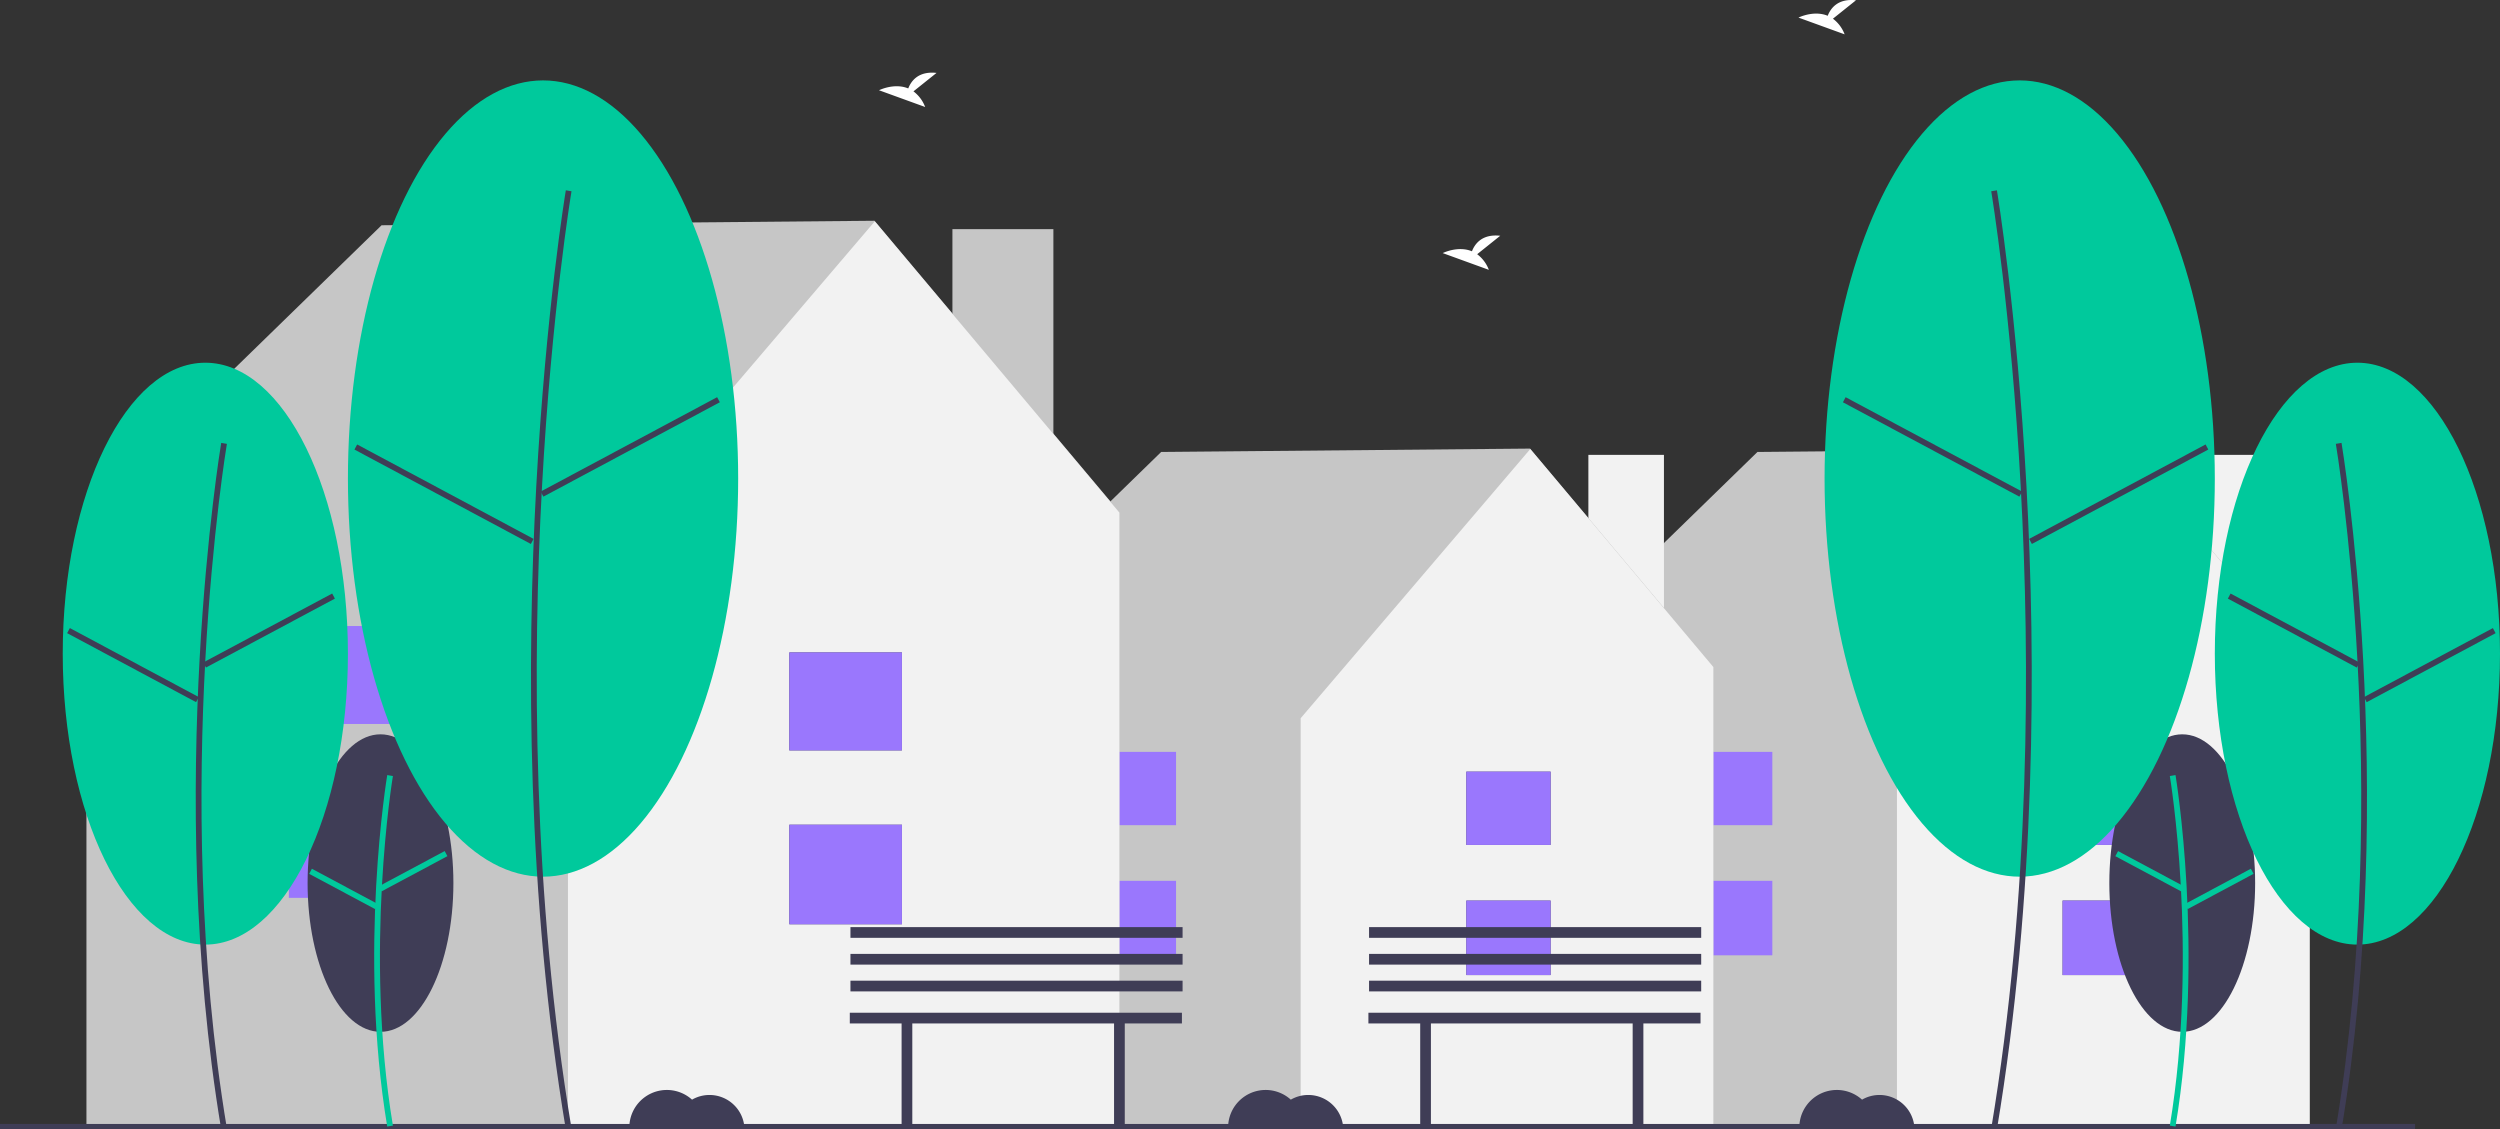 <?xml version="1.0" encoding="UTF-8" standalone="no"?>
<svg
   xmlns:dc="http://purl.org/dc/elements/1.1/"
   xmlns:cc="http://creativecommons.org/ns#"
   xmlns:rdf="http://www.w3.org/1999/02/22-rdf-syntax-ns#"
   xmlns:svg="http://www.w3.org/2000/svg"
   xmlns="http://www.w3.org/2000/svg"
   xmlns:sodipodi="http://sodipodi.sourceforge.net/DTD/sodipodi-0.dtd"
   xmlns:inkscape="http://www.inkscape.org/namespaces/inkscape"
   id="be3e1a43-0c7b-454d-900a-5620992e061d"
   data-name="Layer 1"
   width="997.861"
   height="450.808"
   viewBox="0 0 997.861 450.808"
   version="1.1"
   sodipodi:docname="street.svg"
   inkscape:version="0.92.3 (2405546, 2018-03-11)">
  <rect x="0" y="0" width="997.861" height="450.808" fill="#333333" stroke="none"/>
  <defs
     id="defs137" />
  <sodipodi:namedview
     pagecolor="#ffffff"
     bordercolor="#666666"
     borderopacity="1"
     objecttolerance="10"
     gridtolerance="10"
     guidetolerance="10"
     inkscape:pageopacity="0"
     inkscape:pageshadow="2"
     inkscape:window-width="1920"
     inkscape:window-height="1001"
     id="namedview135"
     showgrid="false"
     inkscape:zoom="3.8435678"
     inkscape:cx="837.26855"
     inkscape:cy="176.54661"
     inkscape:window-x="-9"
     inkscape:window-y="-9"
     inkscape:window-maximized="1"
     inkscape:current-layer="be3e1a43-0c7b-454d-900a-5620992e061d" />
  <rect
     x="871.992"
     y="181.558"
     width="30.159"
     height="104.398"
     fill="#f2f2f2"
     id="rect2" />
  <polygon
     points="922.068 266.317 848.715 179.052 701.475 180.398 612.156 267.396 613.961 268.556 613.316 268.556 613.316 449.513 921.871 449.513 921.871 268.556 922.068 266.317"
     fill="#f2f2f2"
     id="polygon4"
     style="fill:#c6c6c6;fill-opacity:1" />
  <polygon
     points="848.792 179.238 757.154 286.674 757.154 449.513 921.871 449.513 921.871 266.236 848.792 179.238"
     fill="#e6e6e6"
     id="polygon6"
     style="fill:#f2f2f2;fill-opacity:1" />
  <rect
     x="823.272"
     y="359.461"
     width="33.639"
     height="29.733"
     fill="#3f3d56"
     id="rect8" />
  <rect
     x="823.272"
     y="307.996"
     width="33.639"
     height="29.262"
     fill="#3f3d56"
     id="rect10" />
  <rect
     x="823.272"
     y="359.461"
     width="33.639"
     height="29.733"
     fill="#fff"
     id="rect12"
     style="fill:#9a77fd;fill-opacity:1" />
  <rect
     x="823.272"
     y="307.996"
     width="33.639"
     height="29.262"
     fill="#fff"
     id="rect14"
     style="fill:#9a77fd;fill-opacity:1" />
  <rect
     x="673.777"
     y="351.571"
     width="33.639"
     height="29.733"
     fill="#fff"
     id="rect16"
     style="fill:#9a77fd;fill-opacity:1" />
  <rect
     x="673.777"
     y="300.106"
     width="33.639"
     height="29.262"
     fill="#fff"
     id="rect18"
     style="fill:#9a77fd;fill-opacity:1" />
  <rect
     x="633.992"
     y="181.558"
     width="30.159"
     height="104.398"
     fill="#f2f2f2"
     id="rect20" />
  <polygon
     points="684.068 266.317 610.715 179.052 463.475 180.398 374.156 267.396 375.961 268.556 375.316 268.556 375.316 449.513 683.871 449.513 683.871 268.556 684.068 266.317"
     fill="#f2f2f2"
     id="polygon22"
     style="fill:#c6c6c6;fill-opacity:1" />
  <polygon
     points="610.792 179.238 519.154 286.674 519.154 449.513 683.871 449.513 683.871 266.236 610.792 179.238"
     fill="#e6e6e6"
     id="polygon24"
     style="fill:#f2f2f2;fill-opacity:1" />
  <rect
     x="585.272"
     y="359.461"
     width="33.639"
     height="29.733"
     fill="#3f3d56"
     id="rect26" />
  <rect
     x="585.272"
     y="307.996"
     width="33.639"
     height="29.262"
     fill="#3f3d56"
     id="rect28" />
  <rect
     x="585.272"
     y="359.461"
     width="33.639"
     height="29.733"
     fill="#fff"
     id="rect30"
     style="fill:#9a77fd;fill-opacity:1" />
  <rect
     x="585.272"
     y="307.996"
     width="33.639"
     height="29.262"
     fill="#fff"
     id="rect32"
     style="fill:#9a77fd;fill-opacity:1" />
  <rect
     x="435.777"
     y="351.571"
     width="33.639"
     height="29.733"
     fill="#fff"
     id="rect34"
     style="fill:#9a77fd;fill-opacity:1" />
  <rect
     x="435.777"
     y="300.106"
     width="33.639"
     height="29.262"
     fill="#fff"
     id="rect36"
     style="fill:#9a77fd;fill-opacity:1" />
  <rect
     x="380.154"
     y="91.46"
     width="40.3"
     height="139.501"
     fill="#f2f2f2"
     id="rect38"
     style="fill:#c6c6c6;fill-opacity:1" />
  <polygon
     points="447.068 204.718 349.051 88.112 152.302 89.91 32.951 206.161 35.362 207.711 34.501 207.711 34.501 449.513 446.804 449.513 446.804 207.711 447.068 204.718"
     fill="#f2f2f2"
     id="polygon40"
     style="fill:#c6c6c6;fill-opacity:1" />
  <polygon
     points="349.153 88.36 226.702 231.921 226.702 449.513 446.804 449.513 446.804 204.611 349.153 88.36"
     fill="#e6e6e6"
     id="polygon42"
     style="fill:#f2f2f2;fill-opacity:1" />
  <rect
     x="315.053"
     y="329.181"
     width="44.95"
     height="39.731"
     fill="#3f3d56"
     id="rect44" />
  <rect
     x="315.053"
     y="260.412"
     width="44.95"
     height="39.101"
     fill="#3f3d56"
     id="rect46" />
  <rect
     x="315.053"
     y="329.181"
     width="44.95"
     height="39.731"
     fill="#fff"
     id="rect48"
     style="fill:#9a77fd;fill-opacity:1" />
  <rect
     x="315.053"
     y="260.412"
     width="44.95"
     height="39.101"
     fill="#fff"
     id="rect50"
     style="fill:#9a77fd;fill-opacity:1" />
  <rect
     x="115.29"
     y="318.639"
     width="44.95"
     height="39.731"
     fill="#fff"
     id="rect52"
     style="fill:#9a77fd;fill-opacity:1" />
  <rect
     x="115.29"
     y="249.869"
     width="44.95"
     height="39.101"
     fill="#fff"
     id="rect54"
     style="fill:#9a77fd;fill-opacity:1" />
  <rect
     y="448.62"
     width="963.951"
     height="2"
     fill="#3f3d56"
     id="rect56" />
  <ellipse
     cx="151.872"
     cy="352.472"
     rx="29.099"
     ry="59.374"
     fill="#3f3d56"
     id="ellipse58" />
  <path
     d="M255.629,674.254c-11.655-69.925-.117-139.598.001-140.293l2.267.384c-.117.692-11.588,69.998.001,139.532Z"
     transform="translate(-101.069 -224.596)"
     fill="#00c99c"
     id="path60" />
  <rect
     x="251.026"
     y="571.202"
     width="29.841"
     height="2.3"
     transform="translate(-339.582 -31.501) rotate(-28.142)"
     fill="#00c99c"
     id="rect62" />
  <rect
     x="237.023"
     y="564.485"
     width="2.3"
     height="29.842"
     transform="translate(-486.125 291.371) rotate(-61.842)"
     fill="#00c99c"
     id="rect64" />
  <ellipse
     cx="81.955"
     cy="260.903"
     rx="56.915"
     ry="116.129"
     fill="#00c99c"
     id="ellipse66" />
  <path
     d="M189.364,675.404c-22.765-136.585-.23-272.673.001-274.032l2.267.384c-.23,1.355-22.698,137.077.001,273.271Z"
     transform="translate(-101.069 -224.596)"
     fill="#3f3d56"
     id="path68" />
  <rect
     x="179.276"
     y="475.125"
     width="58.368"
     height="2.3"
     transform="translate(-301.062 -69.972) rotate(-28.142)"
     fill="#3f3d56"
     id="rect70" />
  <rect
     x="152.989"
     y="460.889"
     width="2.3"
     height="58.368"
     transform="translate(-451.742 170.111) rotate(-61.843)"
     fill="#3f3d56"
     id="rect72" />
  <ellipse
     cx="216.754"
     cy="191.008"
     rx="77.883"
     ry="158.914"
     fill="#00c99c"
     id="ellipse74" />
  <path
     d="M326.916,675.404c-31.14-186.837-.314-372.992.001-374.851l2.267.384c-.314,1.855-31.074,187.644.001,374.089Z"
     transform="translate(-101.069 -224.596)"
     fill="#3f3d56"
     id="path76" />
  <rect
     x="312.694"
     y="401.831"
     width="79.871"
     height="2.3"
     transform="translate(-249.45 -10.639) rotate(-28.142)"
     fill="#3f3d56"
     id="rect78" />
  <rect
     x="277.146"
     y="381.926"
     width="2.3"
     height="79.871"
     transform="translate(-326.036 243.558) rotate(-61.843)"
     fill="#3f3d56"
     id="rect80" />
  <ellipse
     cx="871.029"
     cy="352.472"
     rx="29.099"
     ry="59.374"
     fill="#3f3d56"
     id="ellipse82" />
  <path
     d="M969.412,674.254c11.655-69.925.117-139.598-.001-140.293l-2.267.384c.117.692,11.588,69.998-.001,139.532Z"
     transform="translate(-101.069 -224.596)"
     fill="#00c99c"
     id="path84" />
  <rect
     x="957.944"
     y="557.431"
     width="2.3"
     height="29.841"
     transform="translate(-99.025 923.519) rotate(-61.858)"
     fill="#00c99c"
     id="rect86" />
  <rect
     x="971.946"
     y="578.256"
     width="29.842"
     height="2.3"
     transform="translate(-257.698 309.683) rotate(-28.158)"
     fill="#00c99c"
     id="rect88" />
  <ellipse
     cx="940.946"
     cy="260.903"
     rx="56.915"
     ry="116.129"
     fill="#00c99c"
     id="ellipse90" />
  <path
     d="M1035.676,675.404c22.765-136.585.23-272.673-.001-274.032l-2.267.384c.23,1.355,22.698,137.077-.001,273.271Z"
     transform="translate(-101.069 -224.596)"
     fill="#3f3d56"
     id="path92" />
  <rect
     x="1015.43"
     y="447.091"
     width="2.3"
     height="58.368"
     transform="translate(16.066 923.448) rotate(-61.858)"
     fill="#3f3d56"
     id="rect94" />
  <rect
     x="1041.717"
     y="488.923"
     width="58.368"
     height="2.3"
     transform="translate(-205.596 338.756) rotate(-28.157)"
     fill="#3f3d56"
     id="rect96" />
  <ellipse
     cx="806.148"
     cy="191.008"
     rx="77.883"
     ry="158.914"
     fill="#00c99c"
     id="ellipse98" />
  <path
     d="M898.124,675.404c31.14-186.837.314-372.992-.001-374.851l-2.267.384c.314,1.855,31.074,187.644-.001,374.089Z"
     transform="translate(-101.069 -224.596)"
     fill="#3f3d56"
     id="path100" />
  <rect
     x="871.261"
     y="363.045"
     width="2.3"
     height="79.871"
     transform="translate(4.524 757.596) rotate(-61.858)"
     fill="#3f3d56"
     id="rect102" />
  <rect
     x="906.809"
     y="420.712"
     width="79.871"
     height="2.3"
     transform="translate(-188.102 272.081) rotate(-28.157)"
     fill="#3f3d56"
     id="rect104" />
  <path
     d="M690.674,326.062l9.206-7.363c-7.151-.789-10.09,3.111-11.292,6.198-5.587-2.32-11.669.72-11.669.72l18.419,6.687A13.938,13.938,0,0,0,690.674,326.062Z"
     transform="translate(-101.069 -224.596)"
     fill="#3f3d56"
     id="path106"
     style="fill:#ffffff;fill-opacity:1" />
  <path
     d="M465.674,261.062l9.206-7.363c-7.151-.789-10.09,3.111-11.292,6.198-5.587-2.32-11.669.72-11.669.72l18.419,6.687A13.938,13.938,0,0,0,465.674,261.062Z"
     transform="translate(-101.069 -224.596)"
     fill="#3f3d56"
     id="path108"
     style="fill:#ffffff;fill-opacity:1" />
  <path
     d="M832.674,232.062l9.206-7.363c-7.151-.789-10.09,3.111-11.292,6.198-5.587-2.32-11.669.72-11.669.72l18.419,6.687A13.938,13.938,0,0,0,832.674,232.062Z"
     transform="translate(-101.069 -224.596)"
     fill="#3f3d56"
     id="path110"
     style="fill:#ffffff;fill-opacity:1" />
  <path
     d="M851.26,661.648a13.918,13.918,0,0,0-6.97,1.87A14.982,14.982,0,0,0,819.26,674.648h45.95A13.99,13.99,0,0,0,851.26,661.648Z"
     transform="translate(-101.069 -224.596)"
     fill="#3f3d56"
     id="path112" />
  <path
     d="M384.26,661.648a13.918,13.918,0,0,0-6.97,1.87A14.982,14.982,0,0,0,352.26,674.648h45.95A13.99,13.99,0,0,0,384.26,661.648Z"
     transform="translate(-101.069 -224.596)"
     fill="#3f3d56"
     id="path114" />
  <path
     d="M623.26,661.648a13.918,13.918,0,0,0-6.97,1.87A14.982,14.982,0,0,0,591.26,674.648h45.95A13.99,13.99,0,0,0,623.26,661.648Z"
     transform="translate(-101.069 -224.596)"
     fill="#3f3d56"
     id="path116" />
  <polygon
     points="471.759 404.228 339.191 404.228 339.191 408.504 359.866 408.504 359.866 449.13 364.142 449.13 364.142 408.504 444.669 408.504 444.669 449.13 448.946 449.13 448.946 408.504 471.759 408.504 471.759 404.228"
     fill="#3f3d56"
     id="polygon118" />
  <rect
     x="339.452"
     y="391.434"
     width="132.568"
     height="4.276"
     fill="#3f3d56"
     id="rect120" />
  <rect
     x="339.452"
     y="380.743"
     width="132.568"
     height="4.276"
     fill="#3f3d56"
     id="rect122" />
  <rect
     x="339.452"
     y="370.052"
     width="132.568"
     height="4.276"
     fill="#3f3d56"
     id="rect124" />
  <polygon
     points="678.759 404.228 546.191 404.228 546.191 408.504 566.866 408.504 566.866 449.13 571.142 449.13 571.142 408.504 651.669 408.504 651.669 449.13 655.946 449.13 655.946 408.504 678.759 408.504 678.759 404.228"
     fill="#3f3d56"
     id="polygon126" />
  <rect
     x="546.452"
     y="391.434"
     width="132.568"
     height="4.276"
     fill="#3f3d56"
     id="rect128" />
  <rect
     x="546.452"
     y="380.743"
     width="132.568"
     height="4.276"
     fill="#3f3d56"
     id="rect130" />
  <rect
     x="546.452"
     y="370.052"
     width="132.568"
     height="4.276"
     fill="#3f3d56"
     id="rect132" />
</svg>
